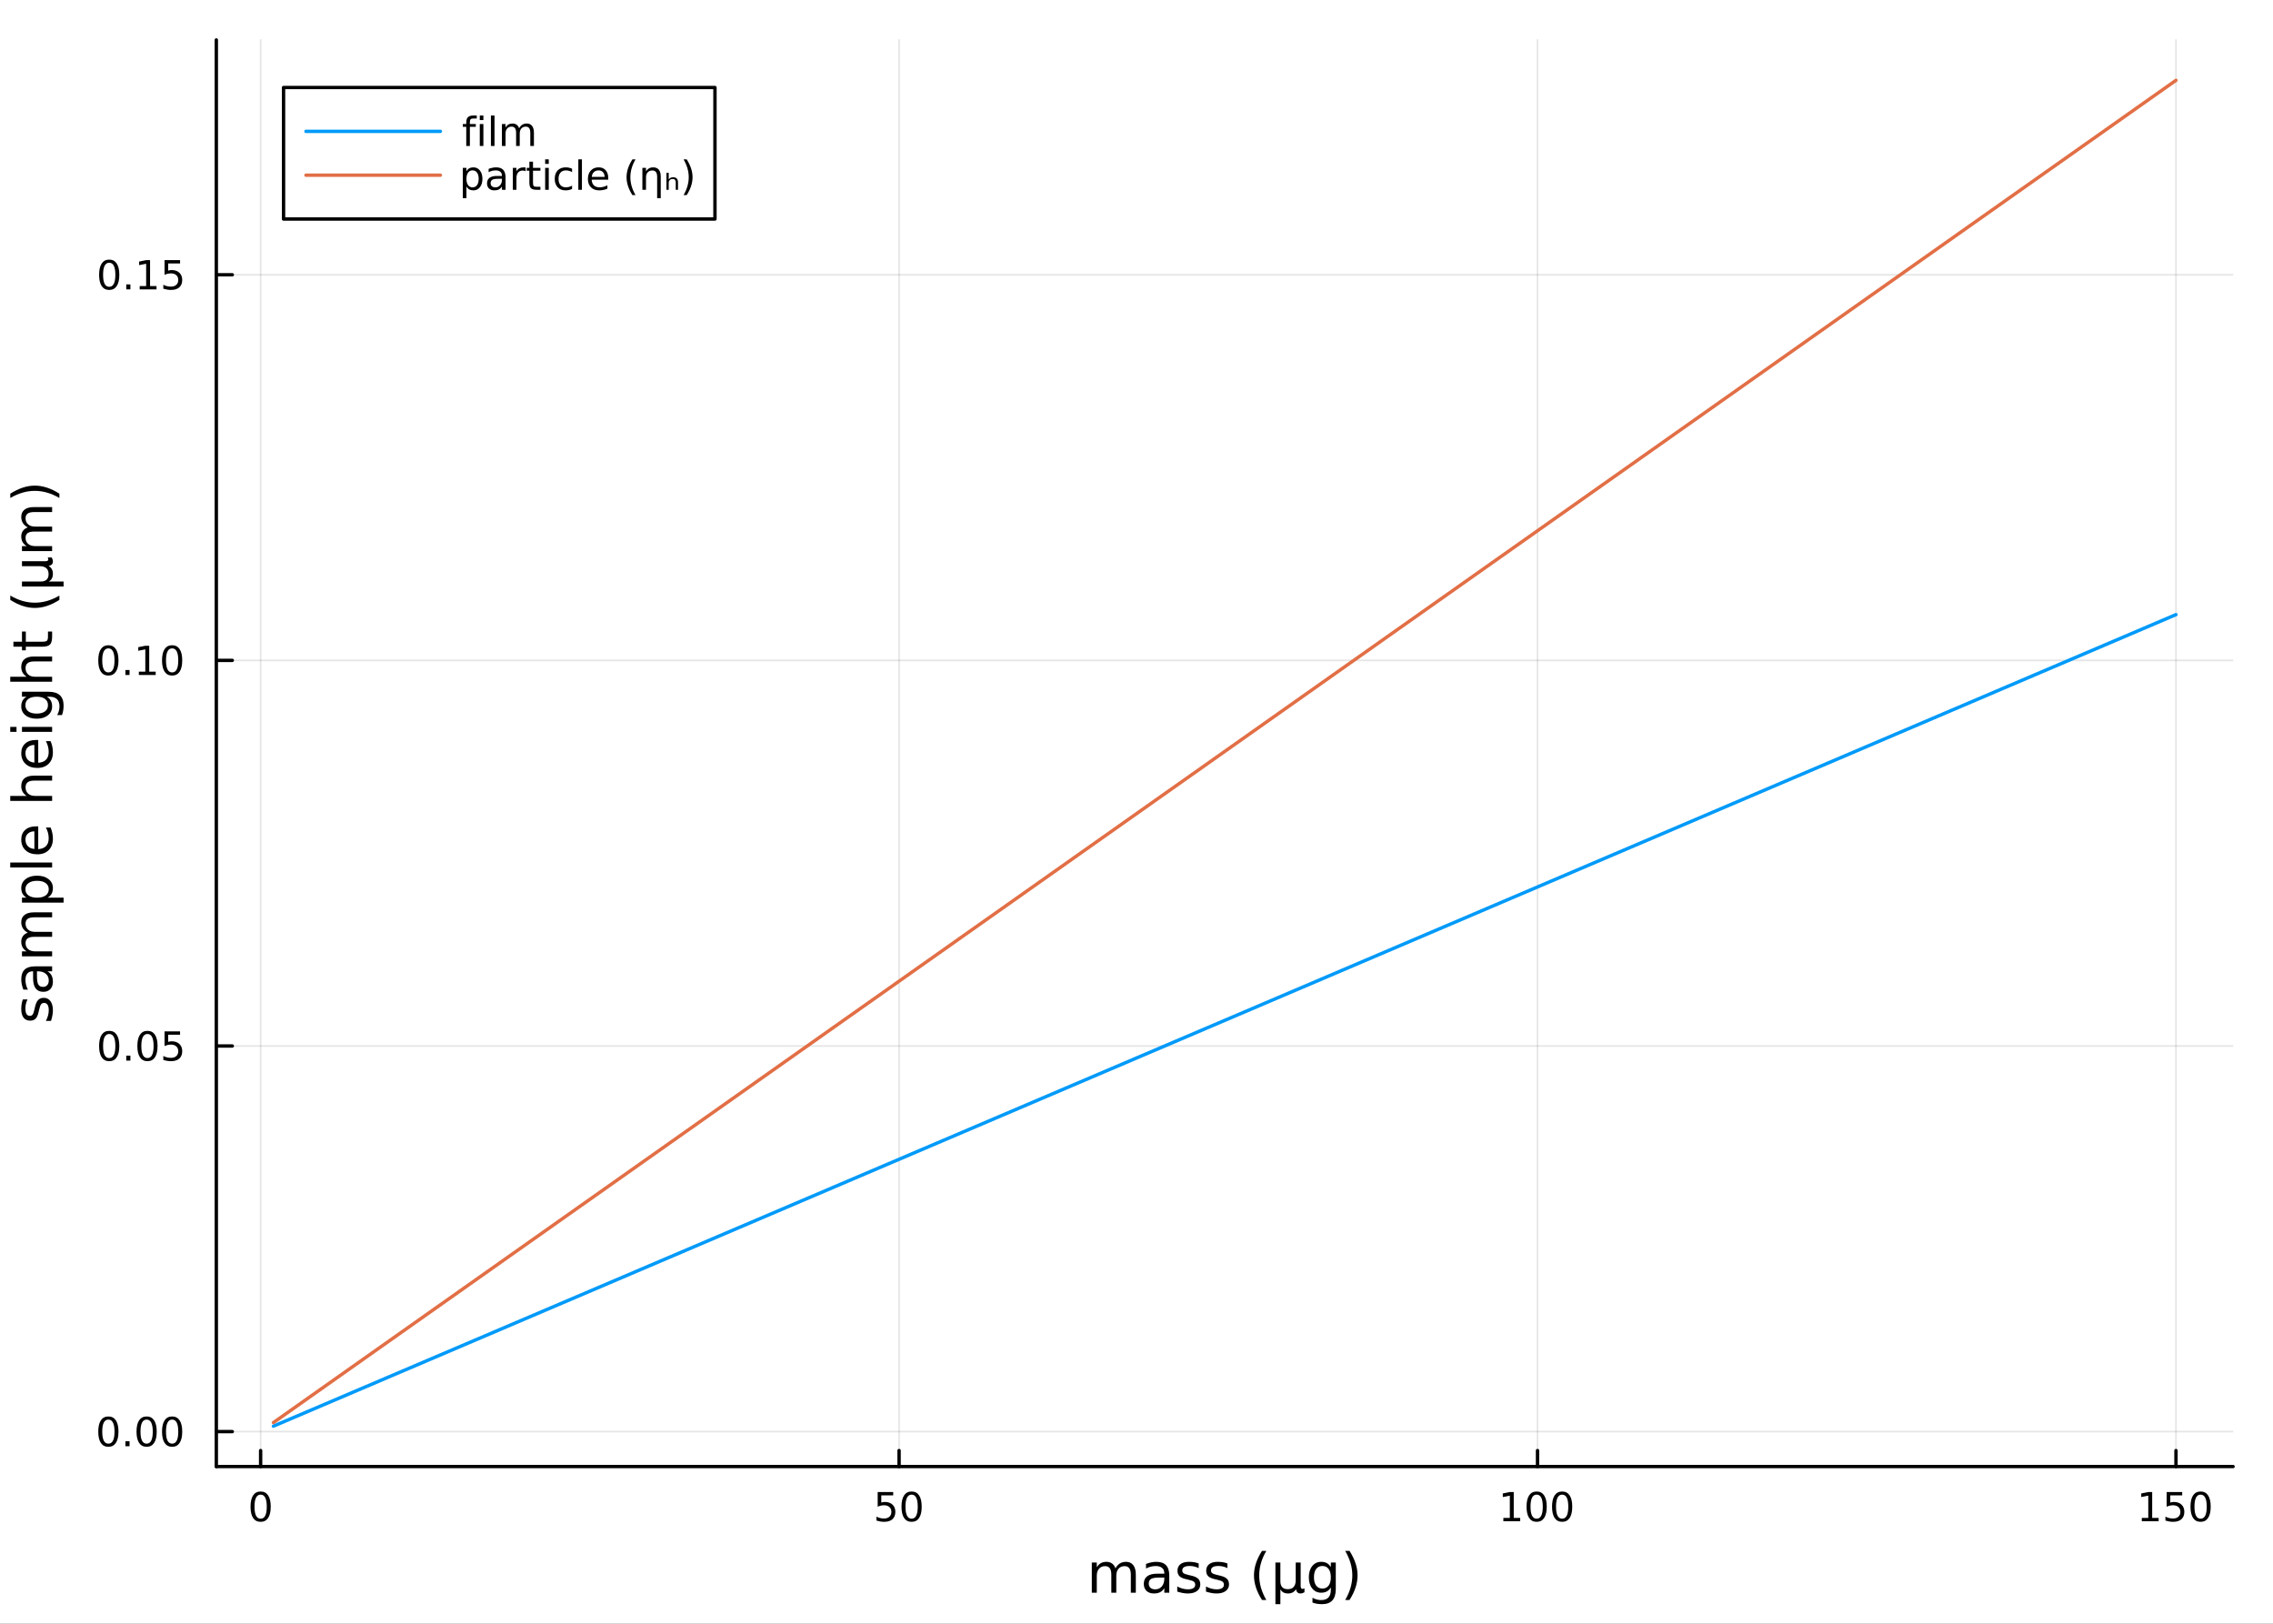 <?xml version="1.0" encoding="utf-8"?>
<svg xmlns="http://www.w3.org/2000/svg" xmlns:xlink="http://www.w3.org/1999/xlink" width="672" height="480" viewBox="0 0 2688 1920">
<rect x="0" y="0" width="2688" height="1920" fill="#333333" stroke="none"/>
<defs>
  <clipPath id="clip450">
    <rect x="0" y="0" width="2688" height="1920"/>
  </clipPath>
</defs>
<path clip-path="url(#clip450)" d="M0 1920 L2688 1920 L2688 0 L0 0  Z" fill="#ffffff" fill-rule="evenodd" fill-opacity="1"/>
<defs>
  <clipPath id="clip451">
    <rect x="537" y="0" width="1883" height="1883"/>
  </clipPath>
</defs>
<path clip-path="url(#clip450)" d="M255.816 1734.12 L2640.76 1734.12 L2640.76 47.244 L255.816 47.244  Z" fill="#ffffff" fill-rule="evenodd" fill-opacity="1"/>
<defs>
  <clipPath id="clip452">
    <rect x="255" y="47" width="2386" height="1688"/>
  </clipPath>
</defs>
<polyline clip-path="url(#clip452)" style="stroke:#000000; stroke-linecap:round; stroke-linejoin:round; stroke-width:2; stroke-opacity:0.1; fill:none" points="308.214,1734.12 308.214,47.244 "/>
<polyline clip-path="url(#clip452)" style="stroke:#000000; stroke-linecap:round; stroke-linejoin:round; stroke-width:2; stroke-opacity:0.1; fill:none" points="1063.23,1734.12 1063.23,47.244 "/>
<polyline clip-path="url(#clip452)" style="stroke:#000000; stroke-linecap:round; stroke-linejoin:round; stroke-width:2; stroke-opacity:0.1; fill:none" points="1818.24,1734.12 1818.24,47.244 "/>
<polyline clip-path="url(#clip452)" style="stroke:#000000; stroke-linecap:round; stroke-linejoin:round; stroke-width:2; stroke-opacity:0.1; fill:none" points="2573.26,1734.12 2573.26,47.244 "/>
<polyline clip-path="url(#clip452)" style="stroke:#000000; stroke-linecap:round; stroke-linejoin:round; stroke-width:2; stroke-opacity:0.1; fill:none" points="255.816,1692.82 2640.76,1692.82 "/>
<polyline clip-path="url(#clip452)" style="stroke:#000000; stroke-linecap:round; stroke-linejoin:round; stroke-width:2; stroke-opacity:0.1; fill:none" points="255.816,1236.84 2640.76,1236.84 "/>
<polyline clip-path="url(#clip452)" style="stroke:#000000; stroke-linecap:round; stroke-linejoin:round; stroke-width:2; stroke-opacity:0.1; fill:none" points="255.816,780.867 2640.76,780.867 "/>
<polyline clip-path="url(#clip452)" style="stroke:#000000; stroke-linecap:round; stroke-linejoin:round; stroke-width:2; stroke-opacity:0.1; fill:none" points="255.816,324.892 2640.76,324.892 "/>
<polyline clip-path="url(#clip450)" style="stroke:#000000; stroke-linecap:round; stroke-linejoin:round; stroke-width:4; stroke-opacity:1; fill:none" points="255.816,1734.12 2640.76,1734.12 "/>
<polyline clip-path="url(#clip450)" style="stroke:#000000; stroke-linecap:round; stroke-linejoin:round; stroke-width:4; stroke-opacity:1; fill:none" points="308.214,1734.12 308.214,1715.22 "/>
<polyline clip-path="url(#clip450)" style="stroke:#000000; stroke-linecap:round; stroke-linejoin:round; stroke-width:4; stroke-opacity:1; fill:none" points="1063.23,1734.12 1063.23,1715.22 "/>
<polyline clip-path="url(#clip450)" style="stroke:#000000; stroke-linecap:round; stroke-linejoin:round; stroke-width:4; stroke-opacity:1; fill:none" points="1818.24,1734.12 1818.24,1715.22 "/>
<polyline clip-path="url(#clip450)" style="stroke:#000000; stroke-linecap:round; stroke-linejoin:round; stroke-width:4; stroke-opacity:1; fill:none" points="2573.26,1734.12 2573.26,1715.22 "/>
<path clip-path="url(#clip450)" d="M308.214 1767.34 Q304.603 1767.34 302.775 1770.9 Q300.969 1774.45 300.969 1781.58 Q300.969 1788.68 302.775 1792.25 Q304.603 1795.79 308.214 1795.79 Q311.849 1795.79 313.654 1792.25 Q315.483 1788.68 315.483 1781.58 Q315.483 1774.45 313.654 1770.9 Q311.849 1767.34 308.214 1767.34 M308.214 1763.64 Q314.024 1763.64 317.08 1768.24 Q320.159 1772.83 320.159 1781.58 Q320.159 1790.3 317.08 1794.91 Q314.024 1799.49 308.214 1799.49 Q302.404 1799.49 299.325 1794.91 Q296.27 1790.3 296.27 1781.58 Q296.27 1772.83 299.325 1768.24 Q302.404 1763.64 308.214 1763.64 Z" fill="#000000" fill-rule="nonzero" fill-opacity="1" /><path clip-path="url(#clip450)" d="M1037.93 1764.26 L1056.28 1764.26 L1056.28 1768.2 L1042.21 1768.2 L1042.21 1776.67 Q1043.23 1776.32 1044.25 1776.16 Q1045.27 1775.97 1046.28 1775.97 Q1052.07 1775.97 1055.45 1779.15 Q1058.83 1782.32 1058.83 1787.73 Q1058.83 1793.31 1055.36 1796.41 Q1051.89 1799.49 1045.57 1799.49 Q1043.39 1799.49 1041.12 1799.12 Q1038.88 1798.75 1036.47 1798.01 L1036.47 1793.31 Q1038.55 1794.45 1040.78 1795 Q1043 1795.56 1045.47 1795.56 Q1049.48 1795.56 1051.82 1793.45 Q1054.15 1791.34 1054.15 1787.73 Q1054.15 1784.12 1051.82 1782.02 Q1049.48 1779.91 1045.47 1779.91 Q1043.6 1779.91 1041.72 1780.33 Q1039.87 1780.74 1037.93 1781.62 L1037.93 1764.26 Z" fill="#000000" fill-rule="nonzero" fill-opacity="1" /><path clip-path="url(#clip450)" d="M1078.04 1767.34 Q1074.43 1767.34 1072.6 1770.9 Q1070.8 1774.45 1070.8 1781.58 Q1070.8 1788.68 1072.6 1792.25 Q1074.43 1795.79 1078.04 1795.79 Q1081.68 1795.79 1083.48 1792.25 Q1085.31 1788.68 1085.31 1781.58 Q1085.31 1774.45 1083.48 1770.9 Q1081.68 1767.34 1078.04 1767.34 M1078.04 1763.64 Q1083.85 1763.64 1086.91 1768.24 Q1089.99 1772.83 1089.99 1781.58 Q1089.99 1790.3 1086.91 1794.91 Q1083.85 1799.49 1078.04 1799.49 Q1072.23 1799.49 1069.15 1794.91 Q1066.1 1790.3 1066.1 1781.58 Q1066.1 1772.83 1069.15 1768.24 Q1072.23 1763.64 1078.04 1763.64 Z" fill="#000000" fill-rule="nonzero" fill-opacity="1" /><path clip-path="url(#clip450)" d="M1777.85 1794.89 L1785.49 1794.89 L1785.49 1768.52 L1777.18 1770.19 L1777.18 1765.93 L1785.44 1764.26 L1790.12 1764.26 L1790.12 1794.89 L1797.76 1794.89 L1797.76 1798.82 L1777.85 1798.82 L1777.85 1794.89 Z" fill="#000000" fill-rule="nonzero" fill-opacity="1" /><path clip-path="url(#clip450)" d="M1817.2 1767.34 Q1813.59 1767.34 1811.76 1770.9 Q1809.96 1774.45 1809.96 1781.58 Q1809.96 1788.68 1811.76 1792.25 Q1813.59 1795.79 1817.2 1795.79 Q1820.84 1795.79 1822.64 1792.25 Q1824.47 1788.68 1824.47 1781.58 Q1824.47 1774.45 1822.64 1770.9 Q1820.84 1767.34 1817.2 1767.34 M1817.2 1763.64 Q1823.01 1763.64 1826.07 1768.24 Q1829.15 1772.83 1829.15 1781.58 Q1829.15 1790.3 1826.07 1794.91 Q1823.01 1799.49 1817.2 1799.49 Q1811.39 1799.49 1808.31 1794.91 Q1805.26 1790.3 1805.26 1781.58 Q1805.26 1772.83 1808.31 1768.24 Q1811.39 1763.64 1817.2 1763.64 Z" fill="#000000" fill-rule="nonzero" fill-opacity="1" /><path clip-path="url(#clip450)" d="M1847.36 1767.34 Q1843.75 1767.34 1841.92 1770.9 Q1840.12 1774.45 1840.12 1781.58 Q1840.12 1788.68 1841.92 1792.25 Q1843.75 1795.79 1847.36 1795.79 Q1851 1795.79 1852.8 1792.25 Q1854.63 1788.68 1854.63 1781.58 Q1854.63 1774.45 1852.8 1770.9 Q1851 1767.34 1847.36 1767.34 M1847.36 1763.64 Q1853.17 1763.64 1856.23 1768.24 Q1859.31 1772.83 1859.31 1781.58 Q1859.31 1790.3 1856.23 1794.91 Q1853.17 1799.49 1847.36 1799.49 Q1841.55 1799.49 1838.47 1794.91 Q1835.42 1790.3 1835.42 1781.58 Q1835.42 1772.83 1838.47 1768.24 Q1841.55 1763.64 1847.36 1763.64 Z" fill="#000000" fill-rule="nonzero" fill-opacity="1" /><path clip-path="url(#clip450)" d="M2532.86 1794.89 L2540.5 1794.89 L2540.5 1768.52 L2532.19 1770.19 L2532.19 1765.93 L2540.46 1764.26 L2545.13 1764.26 L2545.13 1794.89 L2552.77 1794.89 L2552.77 1798.82 L2532.86 1798.82 L2532.86 1794.89 Z" fill="#000000" fill-rule="nonzero" fill-opacity="1" /><path clip-path="url(#clip450)" d="M2562.26 1764.26 L2580.62 1764.26 L2580.62 1768.2 L2566.54 1768.2 L2566.54 1776.67 Q2567.56 1776.32 2568.58 1776.16 Q2569.6 1775.97 2570.62 1775.97 Q2576.41 1775.97 2579.79 1779.15 Q2583.16 1782.32 2583.16 1787.73 Q2583.16 1793.31 2579.69 1796.41 Q2576.22 1799.49 2569.9 1799.49 Q2567.73 1799.49 2565.46 1799.12 Q2563.21 1798.75 2560.8 1798.01 L2560.8 1793.31 Q2562.89 1794.45 2565.11 1795 Q2567.33 1795.56 2569.81 1795.56 Q2573.81 1795.56 2576.15 1793.45 Q2578.49 1791.34 2578.49 1787.73 Q2578.49 1784.12 2576.15 1782.02 Q2573.81 1779.91 2569.81 1779.91 Q2567.93 1779.91 2566.06 1780.33 Q2564.21 1780.74 2562.26 1781.62 L2562.26 1764.26 Z" fill="#000000" fill-rule="nonzero" fill-opacity="1" /><path clip-path="url(#clip450)" d="M2602.38 1767.34 Q2598.77 1767.34 2596.94 1770.9 Q2595.13 1774.45 2595.13 1781.58 Q2595.13 1788.68 2596.94 1792.25 Q2598.77 1795.79 2602.38 1795.79 Q2606.01 1795.79 2607.82 1792.25 Q2609.65 1788.68 2609.65 1781.58 Q2609.65 1774.45 2607.82 1770.9 Q2606.01 1767.34 2602.38 1767.34 M2602.38 1763.64 Q2608.19 1763.64 2611.24 1768.24 Q2614.32 1772.83 2614.32 1781.58 Q2614.32 1790.3 2611.24 1794.91 Q2608.19 1799.49 2602.38 1799.49 Q2596.57 1799.49 2593.49 1794.91 Q2590.43 1790.3 2590.43 1781.58 Q2590.43 1772.83 2593.49 1768.24 Q2596.57 1763.64 2602.38 1763.64 Z" fill="#000000" fill-rule="nonzero" fill-opacity="1" /><path clip-path="url(#clip450)" d="M1319.13 1854.5 Q1321.32 1850.55 1324.38 1848.67 Q1327.43 1846.79 1331.57 1846.79 Q1337.14 1846.79 1340.16 1850.71 Q1343.19 1854.59 1343.19 1861.78 L1343.19 1883.3 L1337.3 1883.3 L1337.3 1861.98 Q1337.3 1856.85 1335.49 1854.37 Q1333.67 1851.89 1329.95 1851.89 Q1325.4 1851.89 1322.75 1854.91 Q1320.11 1857.93 1320.11 1863.15 L1320.11 1883.3 L1314.22 1883.3 L1314.22 1861.98 Q1314.22 1856.82 1312.41 1854.37 Q1310.6 1851.89 1306.81 1851.89 Q1302.32 1851.89 1299.68 1854.94 Q1297.04 1857.97 1297.04 1863.15 L1297.04 1883.3 L1291.15 1883.3 L1291.15 1847.65 L1297.04 1847.65 L1297.04 1853.19 Q1299.04 1849.91 1301.84 1848.35 Q1304.64 1846.79 1308.5 1846.79 Q1312.38 1846.79 1315.08 1848.77 Q1317.82 1850.74 1319.13 1854.5 Z" fill="#000000" fill-rule="nonzero" fill-opacity="1" /><path clip-path="url(#clip450)" d="M1371.07 1865.38 Q1363.97 1865.38 1361.24 1867 Q1358.5 1868.63 1358.5 1872.54 Q1358.5 1875.66 1360.53 1877.51 Q1362.6 1879.32 1366.14 1879.32 Q1371.01 1879.32 1373.93 1875.88 Q1376.89 1872.42 1376.89 1866.69 L1376.89 1865.38 L1371.07 1865.38 M1382.75 1862.96 L1382.75 1883.3 L1376.89 1883.3 L1376.89 1877.89 Q1374.89 1881.14 1371.9 1882.7 Q1368.91 1884.22 1364.58 1884.22 Q1359.1 1884.22 1355.86 1881.17 Q1352.64 1878.08 1352.64 1872.92 Q1352.64 1866.91 1356.65 1863.85 Q1360.69 1860.8 1368.68 1860.8 L1376.89 1860.8 L1376.89 1860.23 Q1376.89 1856.18 1374.22 1853.99 Q1371.58 1851.76 1366.77 1851.76 Q1363.72 1851.76 1360.82 1852.49 Q1357.92 1853.22 1355.25 1854.69 L1355.25 1849.28 Q1358.47 1848.03 1361.49 1847.43 Q1364.51 1846.79 1367.38 1846.79 Q1375.11 1846.79 1378.93 1850.8 Q1382.75 1854.81 1382.75 1862.96 Z" fill="#000000" fill-rule="nonzero" fill-opacity="1" /><path clip-path="url(#clip450)" d="M1417.54 1848.7 L1417.54 1854.24 Q1415.06 1852.97 1412.38 1852.33 Q1409.71 1851.7 1406.85 1851.7 Q1402.48 1851.7 1400.29 1853.03 Q1398.12 1854.37 1398.12 1857.04 Q1398.12 1859.08 1399.68 1860.26 Q1401.24 1861.4 1405.95 1862.45 L1407.96 1862.9 Q1414.2 1864.24 1416.81 1866.69 Q1419.45 1869.11 1419.45 1873.47 Q1419.45 1878.43 1415.5 1881.33 Q1411.59 1884.22 1404.71 1884.22 Q1401.85 1884.22 1398.73 1883.65 Q1395.64 1883.11 1392.2 1882 L1392.2 1875.95 Q1395.45 1877.64 1398.6 1878.49 Q1401.75 1879.32 1404.84 1879.32 Q1408.98 1879.32 1411.21 1877.92 Q1413.43 1876.49 1413.43 1873.91 Q1413.43 1871.52 1411.81 1870.25 Q1410.22 1868.98 1404.78 1867.8 L1402.74 1867.32 Q1397.3 1866.18 1394.88 1863.82 Q1392.46 1861.43 1392.46 1857.3 Q1392.46 1852.27 1396.02 1849.53 Q1399.59 1846.79 1406.15 1846.79 Q1409.39 1846.79 1412.26 1847.27 Q1415.12 1847.75 1417.54 1848.7 Z" fill="#000000" fill-rule="nonzero" fill-opacity="1" /><path clip-path="url(#clip450)" d="M1451.5 1848.7 L1451.5 1854.24 Q1449.02 1852.97 1446.34 1852.33 Q1443.67 1851.7 1440.81 1851.7 Q1436.45 1851.7 1434.25 1853.03 Q1432.09 1854.37 1432.09 1857.04 Q1432.09 1859.08 1433.64 1860.26 Q1435.2 1861.4 1439.92 1862.45 L1441.92 1862.9 Q1448.16 1864.24 1450.77 1866.69 Q1453.41 1869.11 1453.41 1873.47 Q1453.41 1878.43 1449.46 1881.33 Q1445.55 1884.22 1438.67 1884.22 Q1435.81 1884.22 1432.69 1883.65 Q1429.6 1883.11 1426.17 1882 L1426.17 1875.95 Q1429.41 1877.64 1432.56 1878.49 Q1435.71 1879.32 1438.8 1879.32 Q1442.94 1879.32 1445.17 1877.92 Q1447.39 1876.49 1447.39 1873.91 Q1447.39 1871.52 1445.77 1870.25 Q1444.18 1868.98 1438.74 1867.8 L1436.7 1867.32 Q1431.26 1866.18 1428.84 1863.82 Q1426.42 1861.43 1426.42 1857.3 Q1426.42 1852.27 1429.98 1849.53 Q1433.55 1846.79 1440.11 1846.79 Q1443.35 1846.79 1446.22 1847.27 Q1449.08 1847.75 1451.5 1848.7 Z" fill="#000000" fill-rule="nonzero" fill-opacity="1" /><path clip-path="url(#clip450)" d="M1497.52 1833.84 Q1493.26 1841.16 1491.19 1848.32 Q1489.12 1855.48 1489.12 1862.84 Q1489.12 1870.19 1491.19 1877.41 Q1493.29 1884.61 1497.52 1891.89 L1492.43 1891.89 Q1487.66 1884.41 1485.27 1877.19 Q1482.92 1869.96 1482.92 1862.84 Q1482.92 1855.74 1485.27 1848.54 Q1487.63 1841.35 1492.43 1833.84 L1497.52 1833.84 Z" fill="#000000" fill-rule="nonzero" fill-opacity="1" /><path clip-path="url(#clip450)" d="M1508.28 1896.86 L1508.28 1847.65 L1514.14 1847.65 L1514.14 1869.81 Q1514.14 1874.42 1516.34 1876.78 Q1518.53 1879.13 1522.83 1879.13 Q1527.54 1879.13 1529.89 1876.46 Q1532.28 1873.78 1532.28 1868.44 L1532.28 1847.65 L1538.14 1847.65 L1538.14 1875.09 Q1538.14 1877 1538.68 1877.92 Q1539.25 1878.81 1540.43 1878.81 Q1540.72 1878.81 1541.23 1878.65 Q1541.73 1878.46 1542.63 1878.08 L1542.63 1882.79 Q1541.32 1883.52 1540.14 1883.87 Q1539 1884.22 1537.88 1884.22 Q1535.69 1884.22 1534.38 1882.98 Q1533.08 1881.74 1532.6 1879.2 Q1531.01 1881.71 1528.68 1882.98 Q1526.39 1884.22 1523.27 1884.22 Q1520.03 1884.22 1517.74 1882.98 Q1515.48 1881.74 1514.14 1879.26 L1514.14 1896.86 L1508.28 1896.86 Z" fill="#000000" fill-rule="nonzero" fill-opacity="1" /><path clip-path="url(#clip450)" d="M1573.82 1865.06 Q1573.82 1858.7 1571.18 1855.2 Q1568.57 1851.7 1563.82 1851.7 Q1559.11 1851.7 1556.47 1855.2 Q1553.86 1858.7 1553.86 1865.06 Q1553.86 1871.4 1556.47 1874.9 Q1559.11 1878.4 1563.82 1878.4 Q1568.57 1878.4 1571.18 1874.9 Q1573.82 1871.4 1573.82 1865.06 M1579.67 1878.88 Q1579.67 1887.98 1575.63 1892.4 Q1571.59 1896.86 1563.25 1896.86 Q1560.16 1896.86 1557.43 1896.38 Q1554.69 1895.94 1552.11 1894.98 L1552.11 1889.28 Q1554.69 1890.69 1557.2 1891.35 Q1559.72 1892.02 1562.33 1892.02 Q1568.09 1892.02 1570.95 1889 Q1573.82 1886.01 1573.82 1879.93 L1573.82 1877.03 Q1572 1880.18 1569.17 1881.74 Q1566.34 1883.3 1562.39 1883.3 Q1555.83 1883.3 1551.82 1878.3 Q1547.81 1873.31 1547.81 1865.06 Q1547.81 1856.79 1551.82 1851.79 Q1555.83 1846.79 1562.39 1846.79 Q1566.34 1846.79 1569.17 1848.35 Q1572 1849.91 1573.82 1853.06 L1573.82 1847.65 L1579.67 1847.65 L1579.67 1878.88 Z" fill="#000000" fill-rule="nonzero" fill-opacity="1" /><path clip-path="url(#clip450)" d="M1590.81 1833.84 L1595.91 1833.84 Q1600.68 1841.35 1603.04 1848.54 Q1605.42 1855.74 1605.42 1862.84 Q1605.42 1869.96 1603.04 1877.19 Q1600.68 1884.41 1595.91 1891.89 L1590.81 1891.89 Q1595.05 1884.61 1597.12 1877.41 Q1599.22 1870.19 1599.22 1862.84 Q1599.22 1855.48 1597.12 1848.32 Q1595.05 1841.16 1590.81 1833.84 Z" fill="#000000" fill-rule="nonzero" fill-opacity="1" /><polyline clip-path="url(#clip450)" style="stroke:#000000; stroke-linecap:round; stroke-linejoin:round; stroke-width:4; stroke-opacity:1; fill:none" points="255.816,1734.12 255.816,47.244 "/>
<polyline clip-path="url(#clip450)" style="stroke:#000000; stroke-linecap:round; stroke-linejoin:round; stroke-width:4; stroke-opacity:1; fill:none" points="255.816,1692.82 274.714,1692.82 "/>
<polyline clip-path="url(#clip450)" style="stroke:#000000; stroke-linecap:round; stroke-linejoin:round; stroke-width:4; stroke-opacity:1; fill:none" points="255.816,1236.84 274.714,1236.84 "/>
<polyline clip-path="url(#clip450)" style="stroke:#000000; stroke-linecap:round; stroke-linejoin:round; stroke-width:4; stroke-opacity:1; fill:none" points="255.816,780.867 274.714,780.867 "/>
<polyline clip-path="url(#clip450)" style="stroke:#000000; stroke-linecap:round; stroke-linejoin:round; stroke-width:4; stroke-opacity:1; fill:none" points="255.816,324.892 274.714,324.892 "/>
<path clip-path="url(#clip450)" d="M128.159 1678.61 Q124.548 1678.61 122.719 1682.18 Q120.913 1685.72 120.913 1692.85 Q120.913 1699.96 122.719 1703.52 Q124.548 1707.06 128.159 1707.06 Q131.793 1707.06 133.599 1703.52 Q135.427 1699.96 135.427 1692.85 Q135.427 1685.72 133.599 1682.18 Q131.793 1678.61 128.159 1678.61 M128.159 1674.91 Q133.969 1674.91 137.025 1679.52 Q140.103 1684.1 140.103 1692.85 Q140.103 1701.58 137.025 1706.18 Q133.969 1710.77 128.159 1710.77 Q122.349 1710.77 119.27 1706.18 Q116.214 1701.58 116.214 1692.85 Q116.214 1684.1 119.27 1679.52 Q122.349 1674.91 128.159 1674.91 Z" fill="#000000" fill-rule="nonzero" fill-opacity="1" /><path clip-path="url(#clip450)" d="M148.321 1704.22 L153.205 1704.22 L153.205 1710.1 L148.321 1710.1 L148.321 1704.22 Z" fill="#000000" fill-rule="nonzero" fill-opacity="1" /><path clip-path="url(#clip450)" d="M173.39 1678.61 Q169.779 1678.61 167.95 1682.18 Q166.145 1685.72 166.145 1692.85 Q166.145 1699.96 167.95 1703.52 Q169.779 1707.06 173.39 1707.06 Q177.024 1707.06 178.83 1703.52 Q180.659 1699.96 180.659 1692.85 Q180.659 1685.72 178.83 1682.18 Q177.024 1678.61 173.39 1678.61 M173.39 1674.91 Q179.2 1674.91 182.256 1679.52 Q185.334 1684.1 185.334 1692.85 Q185.334 1701.58 182.256 1706.18 Q179.2 1710.77 173.39 1710.77 Q167.58 1710.77 164.501 1706.18 Q161.446 1701.58 161.446 1692.85 Q161.446 1684.1 164.501 1679.52 Q167.58 1674.91 173.39 1674.91 Z" fill="#000000" fill-rule="nonzero" fill-opacity="1" /><path clip-path="url(#clip450)" d="M203.552 1678.61 Q199.941 1678.61 198.112 1682.18 Q196.307 1685.72 196.307 1692.85 Q196.307 1699.96 198.112 1703.52 Q199.941 1707.06 203.552 1707.06 Q207.186 1707.06 208.992 1703.52 Q210.82 1699.96 210.82 1692.85 Q210.82 1685.72 208.992 1682.18 Q207.186 1678.61 203.552 1678.61 M203.552 1674.91 Q209.362 1674.91 212.418 1679.52 Q215.496 1684.1 215.496 1692.85 Q215.496 1701.58 212.418 1706.18 Q209.362 1710.77 203.552 1710.77 Q197.742 1710.77 194.663 1706.18 Q191.608 1701.58 191.608 1692.85 Q191.608 1684.1 194.663 1679.52 Q197.742 1674.91 203.552 1674.91 Z" fill="#000000" fill-rule="nonzero" fill-opacity="1" /><path clip-path="url(#clip450)" d="M129.154 1222.64 Q125.543 1222.64 123.714 1226.2 Q121.909 1229.75 121.909 1236.88 Q121.909 1243.98 123.714 1247.55 Q125.543 1251.09 129.154 1251.09 Q132.788 1251.09 134.594 1247.55 Q136.423 1243.98 136.423 1236.88 Q136.423 1229.75 134.594 1226.2 Q132.788 1222.64 129.154 1222.64 M129.154 1218.94 Q134.964 1218.94 138.02 1223.54 Q141.099 1228.13 141.099 1236.88 Q141.099 1245.6 138.02 1250.21 Q134.964 1254.79 129.154 1254.79 Q123.344 1254.79 120.265 1250.21 Q117.21 1245.6 117.21 1236.88 Q117.21 1228.13 120.265 1223.54 Q123.344 1218.94 129.154 1218.94 Z" fill="#000000" fill-rule="nonzero" fill-opacity="1" /><path clip-path="url(#clip450)" d="M149.316 1248.24 L154.2 1248.24 L154.2 1254.12 L149.316 1254.12 L149.316 1248.24 Z" fill="#000000" fill-rule="nonzero" fill-opacity="1" /><path clip-path="url(#clip450)" d="M174.385 1222.64 Q170.774 1222.64 168.946 1226.2 Q167.14 1229.75 167.14 1236.88 Q167.14 1243.98 168.946 1247.55 Q170.774 1251.09 174.385 1251.09 Q178.02 1251.09 179.825 1247.55 Q181.654 1243.98 181.654 1236.88 Q181.654 1229.75 179.825 1226.2 Q178.02 1222.64 174.385 1222.64 M174.385 1218.94 Q180.196 1218.94 183.251 1223.54 Q186.33 1228.13 186.33 1236.88 Q186.33 1245.6 183.251 1250.21 Q180.196 1254.79 174.385 1254.79 Q168.575 1254.79 165.497 1250.21 Q162.441 1245.6 162.441 1236.88 Q162.441 1228.13 165.497 1223.54 Q168.575 1218.94 174.385 1218.94 Z" fill="#000000" fill-rule="nonzero" fill-opacity="1" /><path clip-path="url(#clip450)" d="M194.594 1219.56 L212.95 1219.56 L212.95 1223.5 L198.876 1223.5 L198.876 1231.97 Q199.895 1231.62 200.913 1231.46 Q201.932 1231.27 202.95 1231.27 Q208.737 1231.27 212.117 1234.45 Q215.496 1237.62 215.496 1243.03 Q215.496 1248.61 212.024 1251.71 Q208.552 1254.79 202.233 1254.79 Q200.057 1254.79 197.788 1254.42 Q195.543 1254.05 193.135 1253.31 L193.135 1248.61 Q195.219 1249.75 197.441 1250.3 Q199.663 1250.86 202.14 1250.86 Q206.145 1250.86 208.482 1248.75 Q210.82 1246.64 210.82 1243.03 Q210.82 1239.42 208.482 1237.32 Q206.145 1235.21 202.14 1235.21 Q200.265 1235.21 198.39 1235.63 Q196.538 1236.04 194.594 1236.92 L194.594 1219.56 Z" fill="#000000" fill-rule="nonzero" fill-opacity="1" /><path clip-path="url(#clip450)" d="M128.159 766.665 Q124.548 766.665 122.719 770.23 Q120.913 773.772 120.913 780.901 Q120.913 788.008 122.719 791.573 Q124.548 795.114 128.159 795.114 Q131.793 795.114 133.599 791.573 Q135.427 788.008 135.427 780.901 Q135.427 773.772 133.599 770.23 Q131.793 766.665 128.159 766.665 M128.159 762.962 Q133.969 762.962 137.025 767.568 Q140.103 772.151 140.103 780.901 Q140.103 789.628 137.025 794.235 Q133.969 798.818 128.159 798.818 Q122.349 798.818 119.27 794.235 Q116.214 789.628 116.214 780.901 Q116.214 772.151 119.27 767.568 Q122.349 762.962 128.159 762.962 Z" fill="#000000" fill-rule="nonzero" fill-opacity="1" /><path clip-path="url(#clip450)" d="M148.321 792.267 L153.205 792.267 L153.205 798.147 L148.321 798.147 L148.321 792.267 Z" fill="#000000" fill-rule="nonzero" fill-opacity="1" /><path clip-path="url(#clip450)" d="M164.2 794.212 L171.839 794.212 L171.839 767.846 L163.529 769.513 L163.529 765.253 L171.793 763.587 L176.469 763.587 L176.469 794.212 L184.108 794.212 L184.108 798.147 L164.2 798.147 L164.2 794.212 Z" fill="#000000" fill-rule="nonzero" fill-opacity="1" /><path clip-path="url(#clip450)" d="M203.552 766.665 Q199.941 766.665 198.112 770.23 Q196.307 773.772 196.307 780.901 Q196.307 788.008 198.112 791.573 Q199.941 795.114 203.552 795.114 Q207.186 795.114 208.992 791.573 Q210.82 788.008 210.82 780.901 Q210.82 773.772 208.992 770.23 Q207.186 766.665 203.552 766.665 M203.552 762.962 Q209.362 762.962 212.418 767.568 Q215.496 772.151 215.496 780.901 Q215.496 789.628 212.418 794.235 Q209.362 798.818 203.552 798.818 Q197.742 798.818 194.663 794.235 Q191.608 789.628 191.608 780.901 Q191.608 772.151 194.663 767.568 Q197.742 762.962 203.552 762.962 Z" fill="#000000" fill-rule="nonzero" fill-opacity="1" /><path clip-path="url(#clip450)" d="M129.154 310.691 Q125.543 310.691 123.714 314.256 Q121.909 317.797 121.909 324.927 Q121.909 332.033 123.714 335.598 Q125.543 339.14 129.154 339.14 Q132.788 339.14 134.594 335.598 Q136.423 332.033 136.423 324.927 Q136.423 317.797 134.594 314.256 Q132.788 310.691 129.154 310.691 M129.154 306.987 Q134.964 306.987 138.02 311.594 Q141.099 316.177 141.099 324.927 Q141.099 333.654 138.02 338.26 Q134.964 342.844 129.154 342.844 Q123.344 342.844 120.265 338.26 Q117.21 333.654 117.21 324.927 Q117.21 316.177 120.265 311.594 Q123.344 306.987 129.154 306.987 Z" fill="#000000" fill-rule="nonzero" fill-opacity="1" /><path clip-path="url(#clip450)" d="M149.316 336.293 L154.2 336.293 L154.2 342.172 L149.316 342.172 L149.316 336.293 Z" fill="#000000" fill-rule="nonzero" fill-opacity="1" /><path clip-path="url(#clip450)" d="M165.196 338.237 L172.835 338.237 L172.835 311.871 L164.524 313.538 L164.524 309.279 L172.788 307.612 L177.464 307.612 L177.464 338.237 L185.103 338.237 L185.103 342.172 L165.196 342.172 L165.196 338.237 Z" fill="#000000" fill-rule="nonzero" fill-opacity="1" /><path clip-path="url(#clip450)" d="M194.594 307.612 L212.95 307.612 L212.95 311.547 L198.876 311.547 L198.876 320.02 Q199.895 319.672 200.913 319.51 Q201.932 319.325 202.95 319.325 Q208.737 319.325 212.117 322.496 Q215.496 325.668 215.496 331.084 Q215.496 336.663 212.024 339.765 Q208.552 342.844 202.233 342.844 Q200.057 342.844 197.788 342.473 Q195.543 342.103 193.135 341.362 L193.135 336.663 Q195.219 337.797 197.441 338.353 Q199.663 338.908 202.14 338.908 Q206.145 338.908 208.482 336.802 Q210.82 334.695 210.82 331.084 Q210.82 327.473 208.482 325.367 Q206.145 323.26 202.14 323.26 Q200.265 323.26 198.39 323.677 Q196.538 324.094 194.594 324.973 L194.594 307.612 Z" fill="#000000" fill-rule="nonzero" fill-opacity="1" /><path clip-path="url(#clip450)" d="M27.041 1181.8 L32.579 1181.8 Q31.306 1184.28 30.669 1186.96 Q30.033 1189.63 30.033 1192.49 Q30.033 1196.86 31.369 1199.05 Q32.706 1201.22 35.38 1201.22 Q37.417 1201.22 38.595 1199.66 Q39.74 1198.1 40.791 1193.39 L41.236 1191.38 Q42.573 1185.14 45.024 1182.53 Q47.443 1179.89 51.803 1179.89 Q56.769 1179.89 59.665 1183.84 Q62.562 1187.75 62.562 1194.63 Q62.562 1197.49 61.989 1200.61 Q61.447 1203.7 60.334 1207.14 L54.286 1207.14 Q55.973 1203.89 56.832 1200.74 Q57.66 1197.59 57.66 1194.5 Q57.66 1190.36 56.259 1188.13 Q54.827 1185.91 52.249 1185.91 Q49.862 1185.91 48.589 1187.53 Q47.316 1189.12 46.138 1194.56 L45.66 1196.6 Q44.515 1202.04 42.159 1204.46 Q39.772 1206.88 35.635 1206.88 Q30.606 1206.88 27.868 1203.32 Q25.131 1199.75 25.131 1193.19 Q25.131 1189.95 25.608 1187.08 Q26.086 1184.22 27.041 1181.8 Z" fill="#000000" fill-rule="nonzero" fill-opacity="1" /><path clip-path="url(#clip450)" d="M43.719 1154.36 Q43.719 1161.46 45.342 1164.2 Q46.965 1166.94 50.88 1166.94 Q54 1166.94 55.846 1164.9 Q57.66 1162.83 57.66 1159.3 Q57.66 1154.43 54.222 1151.5 Q50.753 1148.54 45.024 1148.54 L43.719 1148.54 L43.719 1154.36 M41.3 1142.68 L61.638 1142.68 L61.638 1148.54 L56.228 1148.54 Q59.474 1150.54 61.034 1153.54 Q62.562 1156.53 62.562 1160.86 Q62.562 1166.33 59.506 1169.58 Q56.419 1172.79 51.262 1172.79 Q45.247 1172.79 42.191 1168.78 Q39.136 1164.74 39.136 1156.75 L39.136 1148.54 L38.563 1148.54 Q34.52 1148.54 32.324 1151.21 Q30.096 1153.85 30.096 1158.66 Q30.096 1161.72 30.828 1164.61 Q31.561 1167.51 33.025 1170.18 L27.614 1170.18 Q26.372 1166.97 25.768 1163.94 Q25.131 1160.92 25.131 1158.06 Q25.131 1150.32 29.142 1146.5 Q33.152 1142.68 41.3 1142.68 Z" fill="#000000" fill-rule="nonzero" fill-opacity="1" /><path clip-path="url(#clip450)" d="M32.834 1102.87 Q28.887 1100.67 27.009 1097.61 Q25.131 1094.56 25.131 1090.42 Q25.131 1084.85 29.046 1081.83 Q32.929 1078.8 40.122 1078.8 L61.638 1078.8 L61.638 1084.69 L40.313 1084.69 Q35.189 1084.69 32.706 1086.51 Q30.224 1088.32 30.224 1092.04 Q30.224 1096.6 33.247 1099.24 Q36.271 1101.88 41.491 1101.88 L61.638 1101.88 L61.638 1107.77 L40.313 1107.77 Q35.157 1107.77 32.706 1109.58 Q30.224 1111.4 30.224 1115.18 Q30.224 1119.67 33.279 1122.31 Q36.303 1124.95 41.491 1124.95 L61.638 1124.95 L61.638 1130.84 L25.991 1130.84 L25.991 1124.95 L31.529 1124.95 Q28.25 1122.95 26.691 1120.15 Q25.131 1117.35 25.131 1113.5 Q25.131 1109.61 27.105 1106.91 Q29.078 1104.17 32.834 1102.87 Z" fill="#000000" fill-rule="nonzero" fill-opacity="1" /><path clip-path="url(#clip450)" d="M56.291 1061.46 L75.197 1061.46 L75.197 1067.34 L25.991 1067.34 L25.991 1061.46 L31.401 1061.46 Q28.218 1059.61 26.691 1056.81 Q25.131 1053.98 25.131 1050.06 Q25.131 1043.57 30.287 1039.53 Q35.444 1035.45 43.846 1035.45 Q52.249 1035.45 57.405 1039.53 Q62.562 1043.57 62.562 1050.06 Q62.562 1053.98 61.034 1056.81 Q59.474 1059.61 56.291 1061.46 M43.846 1041.53 Q37.385 1041.53 33.725 1044.21 Q30.033 1046.85 30.033 1051.49 Q30.033 1056.14 33.725 1058.81 Q37.385 1061.46 43.846 1061.46 Q50.307 1061.46 54 1058.81 Q57.66 1056.14 57.66 1051.49 Q57.66 1046.85 54 1044.21 Q50.307 1041.53 43.846 1041.53 Z" fill="#000000" fill-rule="nonzero" fill-opacity="1" /><path clip-path="url(#clip450)" d="M12.113 1025.74 L12.113 1019.89 L61.638 1019.89 L61.638 1025.74 L12.113 1025.74 Z" fill="#000000" fill-rule="nonzero" fill-opacity="1" /><path clip-path="url(#clip450)" d="M42.35 977.143 L45.215 977.143 L45.215 1004.07 Q51.262 1003.69 54.445 1000.44 Q57.596 997.163 57.596 991.338 Q57.596 987.964 56.769 984.813 Q55.941 981.631 54.286 978.511 L59.824 978.511 Q61.161 981.662 61.861 984.973 Q62.562 988.283 62.562 991.688 Q62.562 1000.22 57.596 1005.22 Q52.631 1010.18 44.165 1010.18 Q35.412 1010.18 30.287 1005.47 Q25.131 1000.73 25.131 992.707 Q25.131 985.514 29.778 981.344 Q34.393 977.143 42.35 977.143 M40.632 982.999 Q35.825 983.063 32.961 985.705 Q30.096 988.315 30.096 992.643 Q30.096 997.545 32.865 1000.5 Q35.635 1003.43 40.663 1003.88 L40.632 982.999 Z" fill="#000000" fill-rule="nonzero" fill-opacity="1" /><path clip-path="url(#clip450)" d="M40.122 917.178 L61.638 917.178 L61.638 923.034 L40.313 923.034 Q35.253 923.034 32.738 925.008 Q30.224 926.981 30.224 930.928 Q30.224 935.67 33.247 938.407 Q36.271 941.145 41.491 941.145 L61.638 941.145 L61.638 947.033 L12.113 947.033 L12.113 941.145 L31.529 941.145 Q28.314 939.044 26.723 936.211 Q25.131 933.347 25.131 929.623 Q25.131 923.48 28.951 920.329 Q32.738 917.178 40.122 917.178 Z" fill="#000000" fill-rule="nonzero" fill-opacity="1" /><path clip-path="url(#clip450)" d="M42.35 875.005 L45.215 875.005 L45.215 901.932 Q51.262 901.55 54.445 898.303 Q57.596 895.025 57.596 889.201 Q57.596 885.827 56.769 882.676 Q55.941 879.493 54.286 876.374 L59.824 876.374 Q61.161 879.525 61.861 882.835 Q62.562 886.145 62.562 889.551 Q62.562 898.081 57.596 903.078 Q52.631 908.043 44.165 908.043 Q35.412 908.043 30.287 903.332 Q25.131 898.59 25.131 890.569 Q25.131 883.376 29.778 879.206 Q34.393 875.005 42.35 875.005 M40.632 880.861 Q35.825 880.925 32.961 883.567 Q30.096 886.177 30.096 890.505 Q30.096 895.407 32.865 898.367 Q35.635 901.295 40.663 901.741 L40.632 880.861 Z" fill="#000000" fill-rule="nonzero" fill-opacity="1" /><path clip-path="url(#clip450)" d="M25.991 865.393 L25.991 859.536 L61.638 859.536 L61.638 865.393 L25.991 865.393 M12.113 865.393 L12.113 859.536 L19.529 859.536 L19.529 865.393 L12.113 865.393 Z" fill="#000000" fill-rule="nonzero" fill-opacity="1" /><path clip-path="url(#clip450)" d="M43.401 823.825 Q37.035 823.825 33.534 826.466 Q30.033 829.076 30.033 833.819 Q30.033 838.529 33.534 841.171 Q37.035 843.781 43.401 843.781 Q49.735 843.781 53.236 841.171 Q56.737 838.529 56.737 833.819 Q56.737 829.076 53.236 826.466 Q49.735 823.825 43.401 823.825 M57.214 817.968 Q66.317 817.968 70.741 822.01 Q75.197 826.053 75.197 834.392 Q75.197 837.479 74.72 840.216 Q74.274 842.954 73.32 845.532 L67.622 845.532 Q69.023 842.954 69.691 840.439 Q70.359 837.925 70.359 835.315 Q70.359 829.554 67.336 826.689 Q64.344 823.825 58.265 823.825 L55.368 823.825 Q58.519 825.639 60.079 828.472 Q61.638 831.304 61.638 835.251 Q61.638 841.808 56.641 845.818 Q51.644 849.829 43.401 849.829 Q35.125 849.829 30.128 845.818 Q25.131 841.808 25.131 835.251 Q25.131 831.304 26.691 828.472 Q28.25 825.639 31.401 823.825 L25.991 823.825 L25.991 817.968 L57.214 817.968 Z" fill="#000000" fill-rule="nonzero" fill-opacity="1" /><path clip-path="url(#clip450)" d="M40.122 776.273 L61.638 776.273 L61.638 782.129 L40.313 782.129 Q35.253 782.129 32.738 784.103 Q30.224 786.076 30.224 790.023 Q30.224 794.765 33.247 797.503 Q36.271 800.24 41.491 800.24 L61.638 800.24 L61.638 806.128 L12.113 806.128 L12.113 800.24 L31.529 800.24 Q28.314 798.139 26.723 795.306 Q25.131 792.442 25.131 788.718 Q25.131 782.575 28.951 779.424 Q32.738 776.273 40.122 776.273 Z" fill="#000000" fill-rule="nonzero" fill-opacity="1" /><path clip-path="url(#clip450)" d="M15.869 758.799 L25.991 758.799 L25.991 746.736 L30.542 746.736 L30.542 758.799 L49.894 758.799 Q54.254 758.799 55.495 757.621 Q56.737 756.412 56.737 752.752 L56.737 746.736 L61.638 746.736 L61.638 752.752 Q61.638 759.531 59.124 762.109 Q56.578 764.687 49.894 764.687 L30.542 764.687 L30.542 768.984 L25.991 768.984 L25.991 764.687 L15.869 764.687 L15.869 758.799 Z" fill="#000000" fill-rule="nonzero" fill-opacity="1" /><path clip-path="url(#clip450)" d="M12.177 704.245 Q19.497 708.51 26.659 710.579 Q33.82 712.648 41.173 712.648 Q48.525 712.648 55.75 710.579 Q62.943 708.478 70.232 704.245 L70.232 709.337 Q62.752 714.112 55.527 716.499 Q48.302 718.854 41.173 718.854 Q34.075 718.854 26.882 716.499 Q19.688 714.144 12.177 709.337 L12.177 704.245 Z" fill="#000000" fill-rule="nonzero" fill-opacity="1" /><path clip-path="url(#clip450)" d="M75.197 693.487 L25.991 693.487 L25.991 687.63 L48.143 687.63 Q52.758 687.63 55.114 685.434 Q57.469 683.238 57.469 678.941 Q57.469 674.231 54.795 671.875 Q52.122 669.488 46.775 669.488 L25.991 669.488 L25.991 663.632 L53.427 663.632 Q55.336 663.632 56.259 663.091 Q57.151 662.518 57.151 661.34 Q57.151 661.054 56.992 660.544 Q56.8 660.035 56.419 659.144 L61.129 659.144 Q61.861 660.449 62.211 661.627 Q62.562 662.772 62.562 663.886 Q62.562 666.082 61.32 667.387 Q60.079 668.692 57.533 669.17 Q60.047 670.761 61.32 673.085 Q62.562 675.376 62.562 678.496 Q62.562 681.742 61.32 684.034 Q60.079 686.294 57.596 687.63 L75.197 687.63 L75.197 693.487 Z" fill="#000000" fill-rule="nonzero" fill-opacity="1" /><path clip-path="url(#clip450)" d="M32.834 623.655 Q28.887 621.459 27.009 618.403 Q25.131 615.348 25.131 611.21 Q25.131 605.64 29.046 602.616 Q32.929 599.593 40.122 599.593 L61.638 599.593 L61.638 605.481 L40.313 605.481 Q35.189 605.481 32.706 607.295 Q30.224 609.109 30.224 612.833 Q30.224 617.385 33.247 620.027 Q36.271 622.668 41.491 622.668 L61.638 622.668 L61.638 628.557 L40.313 628.557 Q35.157 628.557 32.706 630.371 Q30.224 632.185 30.224 635.973 Q30.224 640.461 33.279 643.102 Q36.303 645.744 41.491 645.744 L61.638 645.744 L61.638 651.632 L25.991 651.632 L25.991 645.744 L31.529 645.744 Q28.25 643.739 26.691 640.938 Q25.131 638.137 25.131 634.286 Q25.131 630.403 27.105 627.697 Q29.078 624.96 32.834 623.655 Z" fill="#000000" fill-rule="nonzero" fill-opacity="1" /><path clip-path="url(#clip450)" d="M12.177 588.835 L12.177 583.742 Q19.688 578.968 26.882 576.612 Q34.075 574.225 41.173 574.225 Q48.302 574.225 55.527 576.612 Q62.752 578.968 70.232 583.742 L70.232 588.835 Q62.943 584.601 55.75 582.533 Q48.525 580.432 41.173 580.432 Q33.82 580.432 26.659 582.533 Q19.497 584.601 12.177 588.835 Z" fill="#000000" fill-rule="nonzero" fill-opacity="1" /><polyline clip-path="url(#clip452)" style="stroke:#009af9; stroke-linecap:round; stroke-linejoin:round; stroke-width:4; stroke-opacity:1; fill:none" points="323.315,1686.38 338.415,1679.93 353.515,1673.49 368.615,1667.05 383.716,1660.61 398.816,1654.17 413.916,1647.73 429.017,1641.29 444.117,1634.85 459.217,1628.41 474.317,1621.97 489.418,1615.53 504.518,1609.09 519.618,1602.65 534.719,1596.21 549.819,1589.77 564.919,1583.33 580.02,1576.89 595.12,1570.45 610.22,1564.01 625.32,1557.57 640.421,1551.13 655.521,1544.69 670.621,1538.25 685.722,1531.81 700.822,1525.37 715.922,1518.93 731.022,1512.49 746.123,1506.05 761.223,1499.61 776.323,1493.17 791.424,1486.73 806.524,1480.29 821.624,1473.84 836.724,1467.4 851.825,1460.96 866.925,1454.52 882.025,1448.08 897.126,1441.64 912.226,1435.2 927.326,1428.76 942.426,1422.32 957.527,1415.88 972.627,1409.44 987.727,1403 1002.83,1396.56 1017.93,1390.12 1033.03,1383.68 1048.13,1377.24 1063.23,1370.8 1078.33,1364.36 1093.43,1357.92 1108.53,1351.48 1123.63,1345.04 1138.73,1338.6 1153.83,1332.16 1168.93,1325.72 1184.03,1319.28 1199.13,1312.84 1214.23,1306.4 1229.33,1299.96 1244.43,1293.52 1259.53,1287.08 1274.63,1280.64 1289.73,1274.19 1304.83,1267.75 1319.93,1261.31 1335.03,1254.87 1350.13,1248.43 1365.23,1241.99 1380.33,1235.55 1395.44,1229.11 1410.54,1222.67 1425.64,1216.23 1440.74,1209.79 1455.84,1203.35 1470.94,1196.91 1486.04,1190.47 1501.14,1184.03 1516.24,1177.59 1531.34,1171.15 1546.44,1164.71 1561.54,1158.27 1576.64,1151.83 1591.74,1145.39 1606.84,1138.95 1621.94,1132.51 1637.04,1126.07 1652.14,1119.63 1667.24,1113.19 1682.34,1106.75 1697.44,1100.31 1712.54,1093.87 1727.64,1087.43 1742.74,1080.99 1757.84,1074.55 1772.94,1068.1 1788.04,1061.66 1803.14,1055.22 1818.24,1048.78 1833.34,1042.34 1848.44,1035.9 1863.54,1029.46 1878.64,1023.02 1893.74,1016.58 1908.84,1010.14 1923.95,1003.7 1939.05,997.261 1954.15,990.821 1969.25,984.381 1984.35,977.94 1999.45,971.5 2014.55,965.06 2029.65,958.619 2044.75,952.179 2059.85,945.739 2074.95,939.299 2090.05,932.858 2105.15,926.418 2120.25,919.978 2135.35,913.537 2150.45,907.097 2165.55,900.657 2180.65,894.216 2195.75,887.776 2210.85,881.336 2225.95,874.895 2241.05,868.455 2256.15,862.015 2271.25,855.574 2286.35,849.134 2301.45,842.694 2316.55,836.253 2331.65,829.813 2346.75,823.373 2361.85,816.932 2376.95,810.492 2392.05,804.052 2407.15,797.612 2422.25,791.171 2437.36,784.731 2452.46,778.291 2467.56,771.85 2482.66,765.41 2497.76,758.97 2512.86,752.529 2527.96,746.089 2543.06,739.649 2558.16,733.208 2573.26,726.768 "/>
<polyline clip-path="url(#clip452)" style="stroke:#e26f46; stroke-linecap:round; stroke-linejoin:round; stroke-width:4; stroke-opacity:1; fill:none" points="323.315,1682.16 338.415,1671.51 353.515,1660.86 368.615,1650.21 383.716,1639.55 398.816,1628.9 413.916,1618.25 429.017,1607.6 444.117,1596.95 459.217,1586.29 474.317,1575.64 489.418,1564.99 504.518,1554.34 519.618,1543.68 534.719,1533.03 549.819,1522.38 564.919,1511.73 580.02,1501.08 595.12,1490.42 610.22,1479.77 625.32,1469.12 640.421,1458.47 655.521,1447.82 670.621,1437.16 685.722,1426.51 700.822,1415.86 715.922,1405.21 731.022,1394.55 746.123,1383.9 761.223,1373.25 776.323,1362.6 791.424,1351.95 806.524,1341.29 821.624,1330.64 836.724,1319.99 851.825,1309.34 866.925,1298.68 882.025,1288.03 897.126,1277.38 912.226,1266.73 927.326,1256.08 942.426,1245.42 957.527,1234.77 972.627,1224.12 987.727,1213.47 1002.83,1202.81 1017.93,1192.16 1033.03,1181.51 1048.13,1170.86 1063.23,1160.21 1078.33,1149.55 1093.43,1138.9 1108.53,1128.25 1123.63,1117.6 1138.73,1106.94 1153.83,1096.29 1168.93,1085.64 1184.03,1074.99 1199.13,1064.34 1214.23,1053.68 1229.33,1043.03 1244.43,1032.38 1259.53,1021.73 1274.63,1011.07 1289.73,1000.42 1304.83,989.77 1319.93,979.118 1335.03,968.466 1350.13,957.814 1365.23,947.162 1380.33,936.509 1395.44,925.857 1410.54,915.205 1425.64,904.553 1440.74,893.901 1455.84,883.248 1470.94,872.596 1486.04,861.944 1501.14,851.292 1516.24,840.64 1531.34,829.988 1546.44,819.335 1561.54,808.683 1576.64,798.031 1591.74,787.379 1606.84,776.727 1621.94,766.074 1637.04,755.422 1652.14,744.77 1667.24,734.118 1682.34,723.466 1697.44,712.813 1712.54,702.161 1727.64,691.509 1742.74,680.857 1757.84,670.205 1772.94,659.552 1788.04,648.9 1803.14,638.248 1818.24,627.596 1833.34,616.944 1848.44,606.291 1863.54,595.639 1878.64,584.987 1893.74,574.335 1908.84,563.683 1923.95,553.03 1939.05,542.378 1954.15,531.726 1969.25,521.074 1984.35,510.422 1999.45,499.769 2014.55,489.117 2029.65,478.465 2044.75,467.813 2059.85,457.161 2074.95,446.508 2090.05,435.856 2105.15,425.204 2120.25,414.552 2135.35,403.9 2150.45,393.247 2165.55,382.595 2180.65,371.943 2195.75,361.291 2210.85,350.639 2225.95,339.986 2241.05,329.334 2256.15,318.682 2271.25,308.03 2286.35,297.378 2301.45,286.725 2316.55,276.073 2331.65,265.421 2346.75,254.769 2361.85,244.117 2376.95,233.464 2392.05,222.812 2407.15,212.16 2422.25,201.508 2437.36,190.856 2452.46,180.203 2467.56,169.551 2482.66,158.899 2497.76,148.247 2512.86,137.595 2527.96,126.942 2543.06,116.29 2558.16,105.638 2573.26,94.986 "/>
<path clip-path="url(#clip450)" d="M335.314 258.993 L845.497 258.993 L845.497 103.473 L335.314 103.473  Z" fill="#ffffff" fill-rule="evenodd" fill-opacity="1"/>
<polyline clip-path="url(#clip450)" style="stroke:#000000; stroke-linecap:round; stroke-linejoin:round; stroke-width:4; stroke-opacity:1; fill:none" points="335.314,258.993 845.497,258.993 845.497,103.473 335.314,103.473 335.314,258.993 "/>
<polyline clip-path="url(#clip450)" style="stroke:#009af9; stroke-linecap:round; stroke-linejoin:round; stroke-width:4; stroke-opacity:1; fill:none" points="361.814,155.313 520.81,155.313 "/>
<path clip-path="url(#clip450)" d="M563.813 136.575 L563.813 140.117 L559.739 140.117 Q557.448 140.117 556.545 141.042 Q555.665 141.968 555.665 144.376 L555.665 146.667 L562.679 146.667 L562.679 149.978 L555.665 149.978 L555.665 172.593 L551.383 172.593 L551.383 149.978 L547.309 149.978 L547.309 146.667 L551.383 146.667 L551.383 144.862 Q551.383 140.533 553.397 138.566 Q555.411 136.575 559.786 136.575 L563.813 136.575 Z" fill="#000000" fill-rule="nonzero" fill-opacity="1" /><path clip-path="url(#clip450)" d="M567.378 146.667 L571.638 146.667 L571.638 172.593 L567.378 172.593 L567.378 146.667 M567.378 136.575 L571.638 136.575 L571.638 141.968 L567.378 141.968 L567.378 136.575 Z" fill="#000000" fill-rule="nonzero" fill-opacity="1" /><path clip-path="url(#clip450)" d="M580.549 136.575 L584.809 136.575 L584.809 172.593 L580.549 172.593 L580.549 136.575 Z" fill="#000000" fill-rule="nonzero" fill-opacity="1" /><path clip-path="url(#clip450)" d="M613.906 151.644 Q615.503 148.774 617.725 147.408 Q619.947 146.042 622.957 146.042 Q627.008 146.042 629.207 148.89 Q631.406 151.714 631.406 156.945 L631.406 172.593 L627.123 172.593 L627.123 157.084 Q627.123 153.357 625.804 151.552 Q624.484 149.746 621.776 149.746 Q618.466 149.746 616.545 151.945 Q614.623 154.144 614.623 157.94 L614.623 172.593 L610.341 172.593 L610.341 157.084 Q610.341 153.334 609.022 151.552 Q607.702 149.746 604.948 149.746 Q601.684 149.746 599.762 151.968 Q597.841 154.167 597.841 157.94 L597.841 172.593 L593.559 172.593 L593.559 146.667 L597.841 146.667 L597.841 150.695 Q599.299 148.311 601.336 147.177 Q603.373 146.042 606.174 146.042 Q608.998 146.042 610.966 147.478 Q612.957 148.913 613.906 151.644 Z" fill="#000000" fill-rule="nonzero" fill-opacity="1" /><polyline clip-path="url(#clip450)" style="stroke:#e26f46; stroke-linecap:round; stroke-linejoin:round; stroke-width:4; stroke-opacity:1; fill:none" points="361.814,207.153 520.81,207.153 "/>
<path clip-path="url(#clip450)" d="M551.591 220.544 L551.591 234.294 L547.309 234.294 L547.309 198.507 L551.591 198.507 L551.591 202.443 Q552.934 200.128 554.971 199.017 Q557.031 197.882 559.878 197.882 Q564.601 197.882 567.54 201.632 Q570.503 205.382 570.503 211.493 Q570.503 217.605 567.54 221.355 Q564.601 225.104 559.878 225.104 Q557.031 225.104 554.971 223.993 Q552.934 222.859 551.591 220.544 M566.082 211.493 Q566.082 206.794 564.138 204.132 Q562.216 201.447 558.837 201.447 Q555.457 201.447 553.513 204.132 Q551.591 206.794 551.591 211.493 Q551.591 216.192 553.513 218.878 Q555.457 221.54 558.837 221.54 Q562.216 221.54 564.138 218.878 Q566.082 216.192 566.082 211.493 Z" fill="#000000" fill-rule="nonzero" fill-opacity="1" /><path clip-path="url(#clip450)" d="M589.346 211.401 Q584.184 211.401 582.193 212.581 Q580.202 213.762 580.202 216.609 Q580.202 218.878 581.684 220.22 Q583.188 221.54 585.758 221.54 Q589.299 221.54 591.429 219.04 Q593.582 216.517 593.582 212.35 L593.582 211.401 L589.346 211.401 M597.841 209.642 L597.841 224.433 L593.582 224.433 L593.582 220.498 Q592.124 222.859 589.948 223.993 Q587.772 225.104 584.624 225.104 Q580.642 225.104 578.281 222.882 Q575.943 220.637 575.943 216.887 Q575.943 212.512 578.86 210.29 Q581.799 208.068 587.61 208.068 L593.582 208.068 L593.582 207.651 Q593.582 204.711 591.637 203.114 Q589.716 201.493 586.221 201.493 Q583.999 201.493 581.892 202.026 Q579.786 202.558 577.841 203.623 L577.841 199.688 Q580.179 198.785 582.378 198.345 Q584.577 197.882 586.661 197.882 Q592.286 197.882 595.063 200.799 Q597.841 203.716 597.841 209.642 Z" fill="#000000" fill-rule="nonzero" fill-opacity="1" /><path clip-path="url(#clip450)" d="M621.637 202.489 Q620.92 202.072 620.063 201.887 Q619.23 201.679 618.211 201.679 Q614.6 201.679 612.656 204.04 Q610.735 206.378 610.735 210.776 L610.735 224.433 L606.452 224.433 L606.452 198.507 L610.735 198.507 L610.735 202.535 Q612.077 200.174 614.23 199.04 Q616.383 197.882 619.461 197.882 Q619.901 197.882 620.434 197.952 Q620.966 197.998 621.614 198.114 L621.637 202.489 Z" fill="#000000" fill-rule="nonzero" fill-opacity="1" /><path clip-path="url(#clip450)" d="M630.318 191.146 L630.318 198.507 L639.091 198.507 L639.091 201.818 L630.318 201.818 L630.318 215.892 Q630.318 219.063 631.174 219.966 Q632.054 220.868 634.716 220.868 L639.091 220.868 L639.091 224.433 L634.716 224.433 Q629.785 224.433 627.91 222.604 Q626.035 220.753 626.035 215.892 L626.035 201.818 L622.91 201.818 L622.91 198.507 L626.035 198.507 L626.035 191.146 L630.318 191.146 Z" fill="#000000" fill-rule="nonzero" fill-opacity="1" /><path clip-path="url(#clip450)" d="M644.693 198.507 L648.952 198.507 L648.952 224.433 L644.693 224.433 L644.693 198.507 M644.693 188.415 L648.952 188.415 L648.952 193.808 L644.693 193.808 L644.693 188.415 Z" fill="#000000" fill-rule="nonzero" fill-opacity="1" /><path clip-path="url(#clip450)" d="M676.521 199.503 L676.521 203.484 Q674.716 202.489 672.887 202.003 Q671.081 201.493 669.23 201.493 Q665.086 201.493 662.794 204.132 Q660.503 206.748 660.503 211.493 Q660.503 216.239 662.794 218.878 Q665.086 221.493 669.23 221.493 Q671.081 221.493 672.887 221.007 Q674.716 220.498 676.521 219.503 L676.521 223.438 Q674.739 224.271 672.818 224.688 Q670.919 225.104 668.767 225.104 Q662.91 225.104 659.461 221.424 Q656.012 217.743 656.012 211.493 Q656.012 205.151 659.484 201.517 Q662.98 197.882 669.044 197.882 Q671.012 197.882 672.887 198.299 Q674.762 198.693 676.521 199.503 Z" fill="#000000" fill-rule="nonzero" fill-opacity="1" /><path clip-path="url(#clip450)" d="M683.929 188.415 L688.188 188.415 L688.188 224.433 L683.929 224.433 L683.929 188.415 Z" fill="#000000" fill-rule="nonzero" fill-opacity="1" /><path clip-path="url(#clip450)" d="M719.276 210.405 L719.276 212.489 L699.692 212.489 Q699.97 216.887 702.331 219.202 Q704.715 221.493 708.952 221.493 Q711.405 221.493 713.697 220.892 Q716.012 220.29 718.28 219.086 L718.28 223.114 Q715.989 224.086 713.581 224.595 Q711.174 225.104 708.697 225.104 Q702.493 225.104 698.859 221.493 Q695.248 217.882 695.248 211.725 Q695.248 205.359 698.674 201.632 Q702.123 197.882 707.956 197.882 Q713.188 197.882 716.22 201.262 Q719.276 204.618 719.276 210.405 M715.016 209.155 Q714.97 205.66 713.049 203.577 Q711.151 201.493 708.003 201.493 Q704.438 201.493 702.285 203.507 Q700.155 205.521 699.831 209.179 L715.016 209.155 Z" fill="#000000" fill-rule="nonzero" fill-opacity="1" /><path clip-path="url(#clip450)" d="M751.567 188.461 Q748.465 193.785 746.961 198.994 Q745.456 204.202 745.456 209.549 Q745.456 214.896 746.961 220.151 Q748.488 225.382 751.567 230.683 L747.863 230.683 Q744.391 225.243 742.655 219.989 Q740.942 214.734 740.942 209.549 Q740.942 204.387 742.655 199.156 Q744.368 193.924 747.863 188.461 L751.567 188.461 Z" fill="#000000" fill-rule="nonzero" fill-opacity="1" /><path clip-path="url(#clip450)" d="M781.382 208.785 L781.382 234.294 L777.123 234.294 L777.123 208.924 Q777.123 205.243 775.687 203.415 Q774.252 201.586 771.382 201.586 Q767.933 201.586 765.942 203.785 Q763.951 205.984 763.951 209.78 L763.951 224.433 L759.669 224.433 L759.669 198.507 L763.951 198.507 L763.951 202.535 Q765.479 200.197 767.539 199.04 Q769.623 197.882 772.331 197.882 Q776.798 197.882 779.09 200.637 Q781.382 203.415 781.382 208.785 Z" fill="#000000" fill-rule="nonzero" fill-opacity="1" /><path clip-path="url(#clip450)" d="M801.798 215.66 L801.798 224.433 L799.113 224.433 L799.113 215.753 Q799.113 213.693 798.21 212.674 Q797.308 211.632 795.502 211.632 Q793.326 211.632 792.076 212.882 Q790.826 214.109 790.826 216.239 L790.826 224.433 L788.118 224.433 L788.118 204.271 L790.826 204.271 L790.826 212.165 Q791.775 210.868 793.072 210.22 Q794.391 209.572 796.104 209.572 Q798.905 209.572 800.34 211.123 Q801.798 212.674 801.798 215.66 Z" fill="#000000" fill-rule="nonzero" fill-opacity="1" /><path clip-path="url(#clip450)" d="M808.372 188.461 L812.076 188.461 Q815.548 193.924 817.261 199.156 Q818.997 204.387 818.997 209.549 Q818.997 214.734 817.261 219.989 Q815.548 225.243 812.076 230.683 L808.372 230.683 Q811.451 225.382 812.956 220.151 Q814.483 214.896 814.483 209.549 Q814.483 204.202 812.956 198.994 Q811.451 193.785 808.372 188.461 Z" fill="#000000" fill-rule="nonzero" fill-opacity="1" /></svg>
